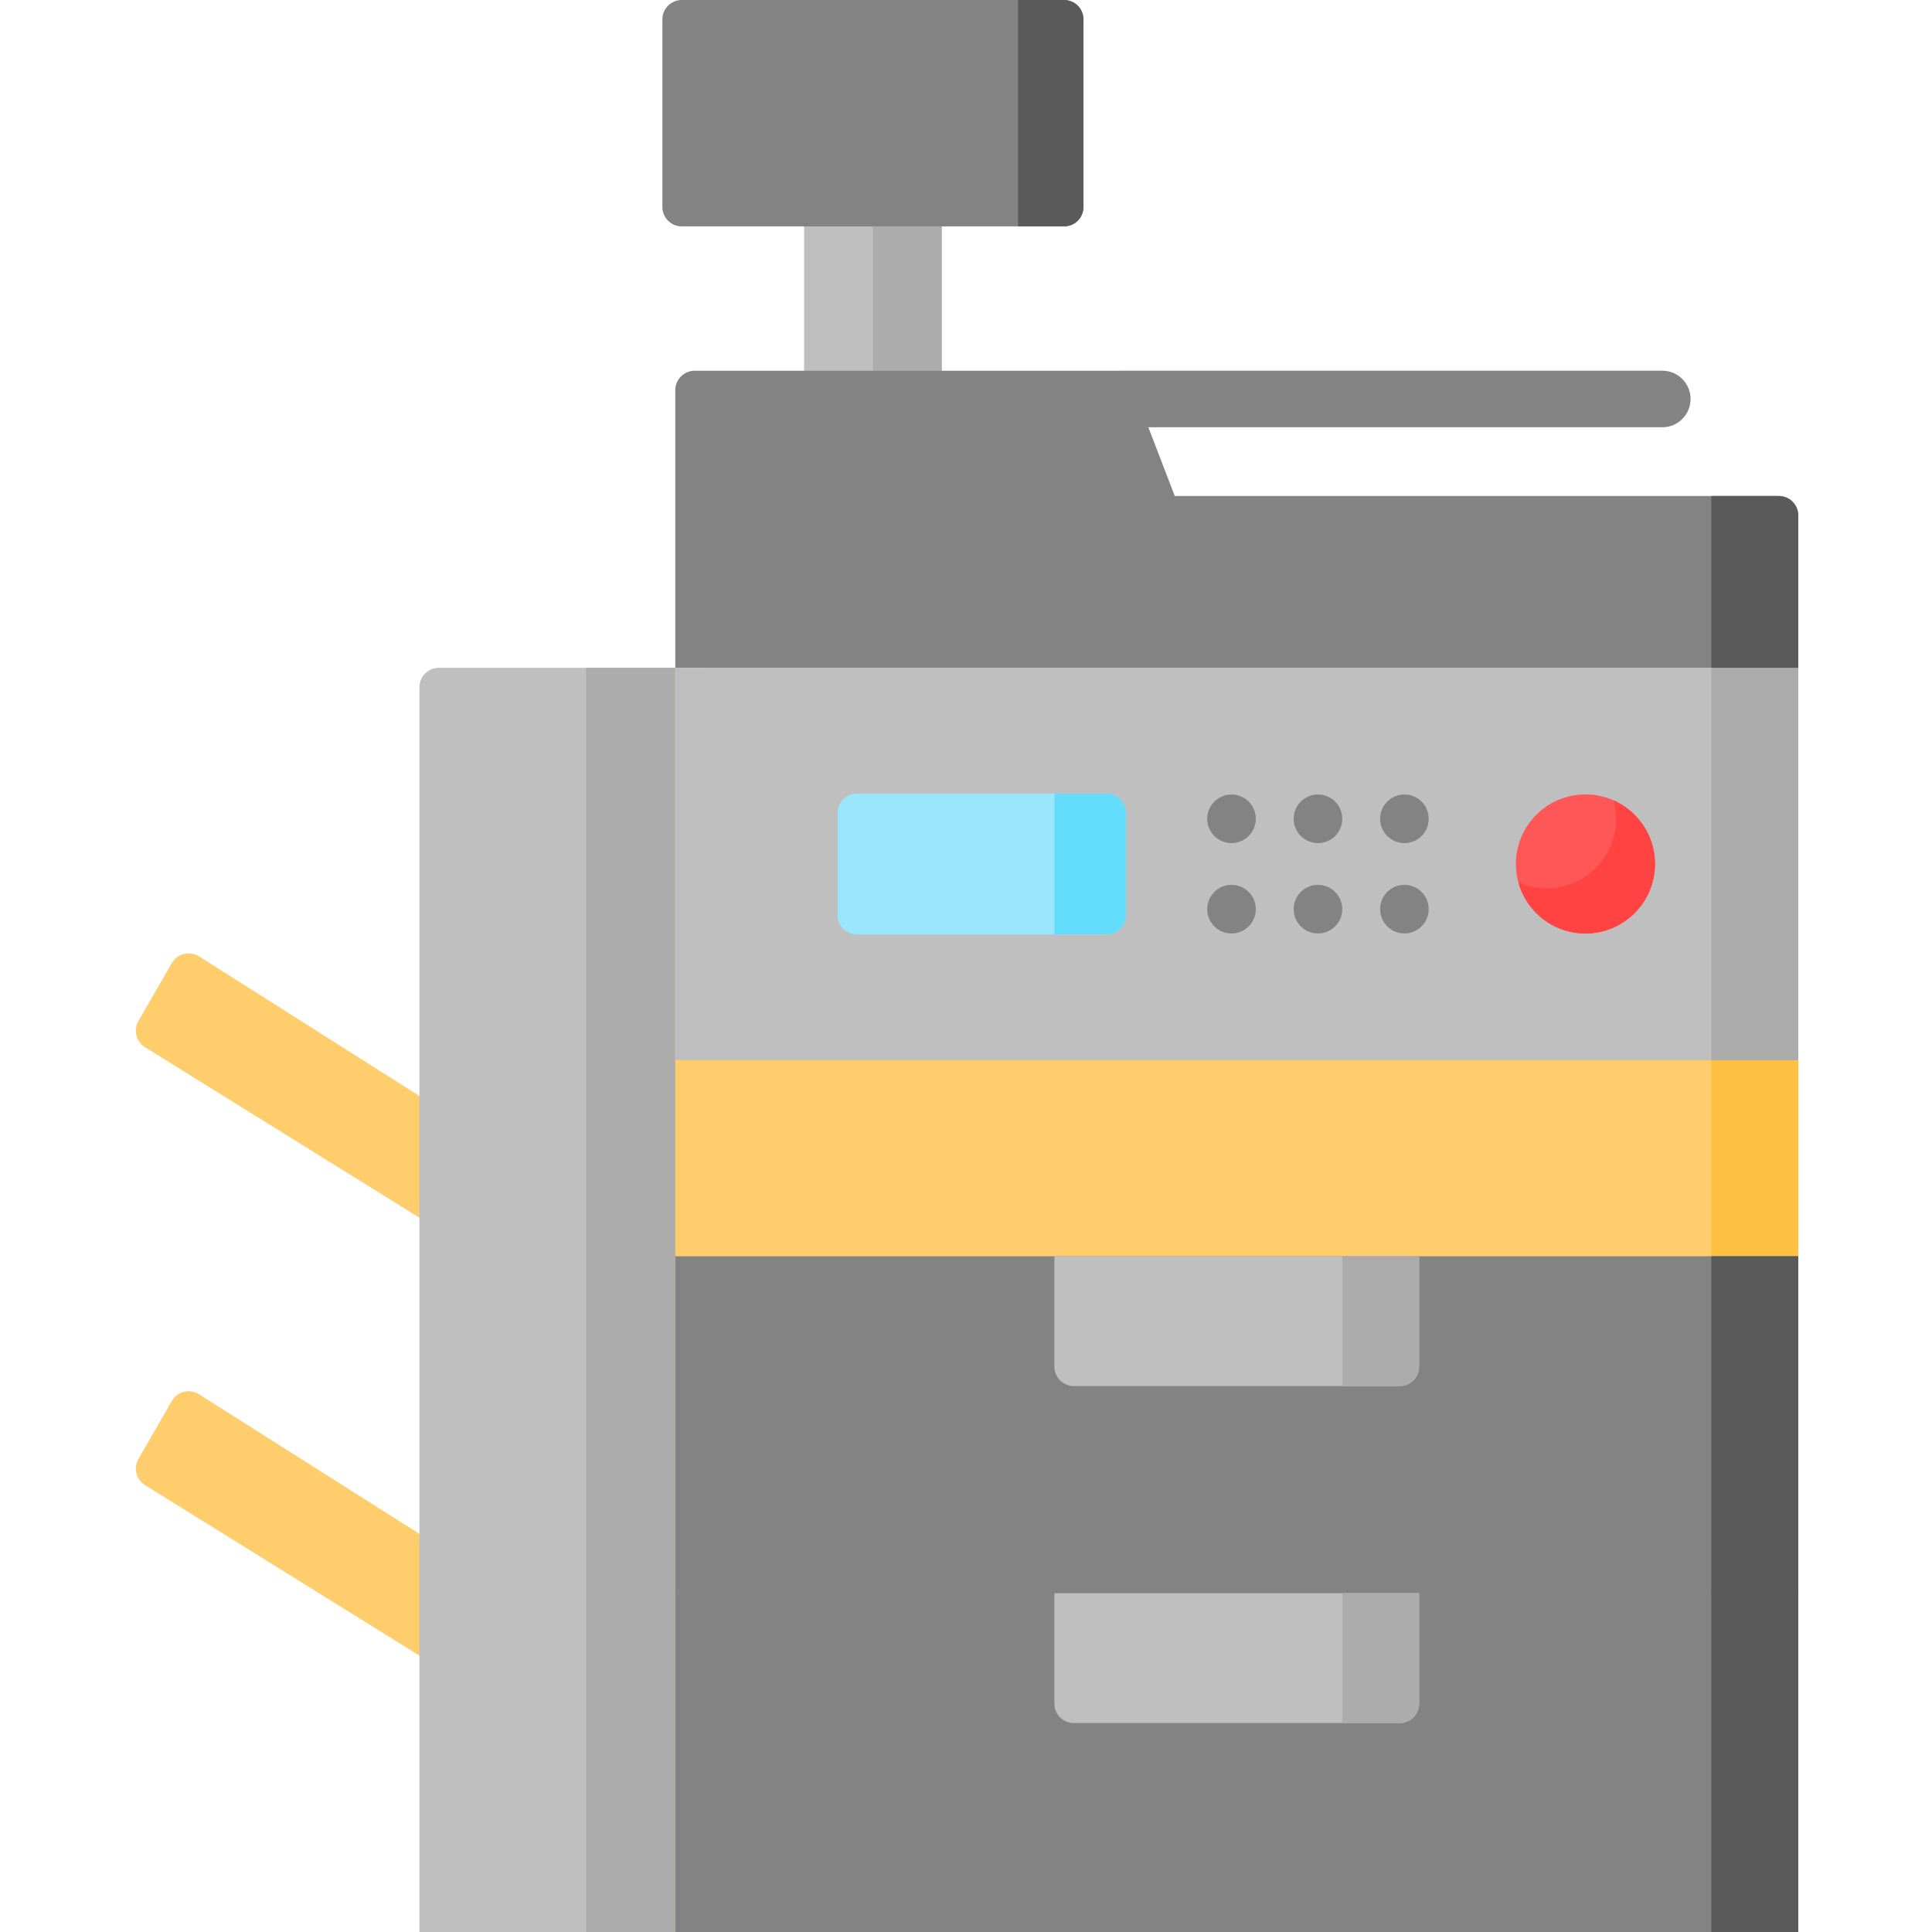 <svg height="512pt" viewBox="-36 0 512 512" width="512pt" xmlns="http://www.w3.org/2000/svg"><path d="m177.094 54.246h36.477v49.75h-36.477zm0 0" fill="#bfbfbf"/><path d="m139.535 54.848v-49.699c0-2.844 2.305-5.148 5.148-5.148h101.301c2.844 0 5.148 2.305 5.148 5.148v49.699c0 2.844-2.305 5.148-5.148 5.148h-101.301c-2.844 0-5.148-2.305-5.148-5.148zm0 0" fill="#838383"/><path d="m233.797 59.996v-59.996h12.188c2.844 0 5.148 2.305 5.148 5.148v49.699c0 2.844-2.305 5.148-5.148 5.148zm0 0" fill="#5a5a5a"/><path d="m195.332 59.996h18.238v38.25h-18.238zm0 0" fill="#acacac"/><path d="m435.406 131.445h-160.078l-7.004-18.211h136.191c4.145 0 7.5-3.355 7.5-7.5 0-4.141-3.355-7.5-7.5-7.5l-256.41.016c-2.844 0-5.148 2.305-5.148 5.148v88.602h297.602v-55.406c0-2.844-2.309-5.148-5.152-5.148zm0 0" fill="#838383"/><path d="m85.945 329.414-83.496-51.887c-2.371-1.461-3.152-4.543-1.758-6.957l8.848-15.34c1.461-2.527 4.73-3.34 7.203-1.785l69.203 43.84zm0 0" fill="#ffcd6b"/><path d="m85.945 445.461-83.496-51.887c-2.371-1.461-3.152-4.543-1.758-6.957l8.848-15.34c1.461-2.531 4.73-3.34 7.203-1.785l69.203 43.84zm0 0" fill="#ffcd6b"/><path d="m151.277 512h-76.121v-329.871c0-2.848 2.305-5.152 5.148-5.152h70.973zm0 0" fill="#bfbfbf"/><path d="m119.309 176.977h23.648v335.023h-23.648zm0 0" fill="#acacac"/><path d="m142.957 176.977h297.602v335.023h-297.602zm0 0" fill="#ffcd6b"/><path d="m417.512 176.977h23.047v335.023h-23.047zm0 0" fill="#ffc143"/><path d="m142.957 332.914h297.602v89.781h-297.602zm0 0" fill="#838383"/><path d="m142.957 422.219h297.602v89.781h-297.602zm0 0" fill="#838383"/><path d="m417.512 332.914h23.047v89.781h-23.047zm0 0" fill="#5a5a5a"/><path d="m417.512 422.219h23.047v89.781h-23.047zm0 0" fill="#5a5a5a"/><path d="m334.941 367.324h-86.367c-2.844 0-5.152-2.305-5.152-5.148v-29.262h96.668v29.262c0 2.844-2.305 5.148-5.148 5.148zm0 0" fill="#bfbfbf"/><path d="m334.941 456.629h-86.367c-2.844 0-5.152-2.309-5.152-5.152v-29.258h96.668v29.258c0 2.844-2.305 5.152-5.148 5.152zm0 0" fill="#bfbfbf"/><path d="m334.941 367.324h-15.227v-34.41h20.375v29.262c0 2.844-2.305 5.148-5.148 5.148zm0 0" fill="#acacac"/><path d="m334.941 456.629h-15.227v-34.41h20.375v29.258c0 2.844-2.305 5.152-5.148 5.152zm0 0" fill="#acacac"/><path d="m142.957 176.977h297.602v103.973h-297.602zm0 0" fill="#bfbfbf"/><path d="m417.512 176.977h23.047v103.973h-23.047zm0 0" fill="#acacac"/><path d="m257.23 247.629h-66.117c-2.844 0-5.148-2.305-5.148-5.148v-27.035c0-2.844 2.305-5.148 5.148-5.148h66.117c2.844 0 5.148 2.305 5.148 5.148v27.035c.004 2.844-2.305 5.148-5.148 5.148zm0 0" fill="#9ae7fd"/><path d="m257.23 247.629h-13.809v-37.332h13.809c2.844 0 5.148 2.305 5.148 5.148v27.035c.004 2.844-2.305 5.148-5.148 5.148zm0 0" fill="#64dcfc"/><g fill="#838383"><path d="m296.805 216.992c0 3.559-2.887 6.441-6.445 6.441-3.555 0-6.441-2.883-6.441-6.441 0-3.559 2.887-6.441 6.441-6.441 3.559 0 6.445 2.883 6.445 6.441zm0 0"/><path d="m319.715 216.992c0 3.559-2.887 6.441-6.441 6.441-3.559 0-6.445-2.883-6.445-6.441 0-3.559 2.887-6.441 6.445-6.441 3.555 0 6.441 2.883 6.441 6.441zm0 0"/><path d="m342.625 216.992c0 3.559-2.883 6.441-6.441 6.441s-6.441-2.883-6.441-6.441c0-3.559 2.883-6.441 6.441-6.441s6.441 2.883 6.441 6.441zm0 0"/><path d="m296.805 240.934c0 3.559-2.887 6.441-6.445 6.441-3.555 0-6.441-2.883-6.441-6.441s2.887-6.441 6.441-6.441c3.559 0 6.445 2.883 6.445 6.441zm0 0"/><path d="m319.715 240.934c0 3.559-2.887 6.441-6.441 6.441-3.559 0-6.445-2.883-6.445-6.441s2.887-6.441 6.445-6.441c3.555 0 6.441 2.883 6.441 6.441zm0 0"/><path d="m342.625 240.934c0 3.559-2.883 6.441-6.441 6.441s-6.441-2.883-6.441-6.441 2.883-6.441 6.441-6.441 6.441 2.883 6.441 6.441zm0 0"/></g><path d="m402.594 228.965c0 10.18-8.254 18.43-18.434 18.43-10.18 0-18.434-8.25-18.434-18.43 0-10.184 8.254-18.434 18.434-18.434 10.18 0 18.434 8.25 18.434 18.434zm0 0" fill="#ff5757"/><path d="m402.59 228.965c0 10.172-8.25 18.434-18.426 18.434-8.496 0-15.645-5.746-17.785-13.562 2.285 1.02 4.82 1.586 7.488 1.586 10.172 0 18.422-8.25 18.422-18.426 0-1.699-.227-3.336-.656-4.891 6.457 2.871 10.957 9.34 10.957 16.859zm0 0" fill="#ff4343"/><path d="m440.559 176.977h-23.047v-45.531h17.895c2.844 0 5.148 2.305 5.148 5.148v40.383zm0 0" fill="#5a5a5a"/></svg>